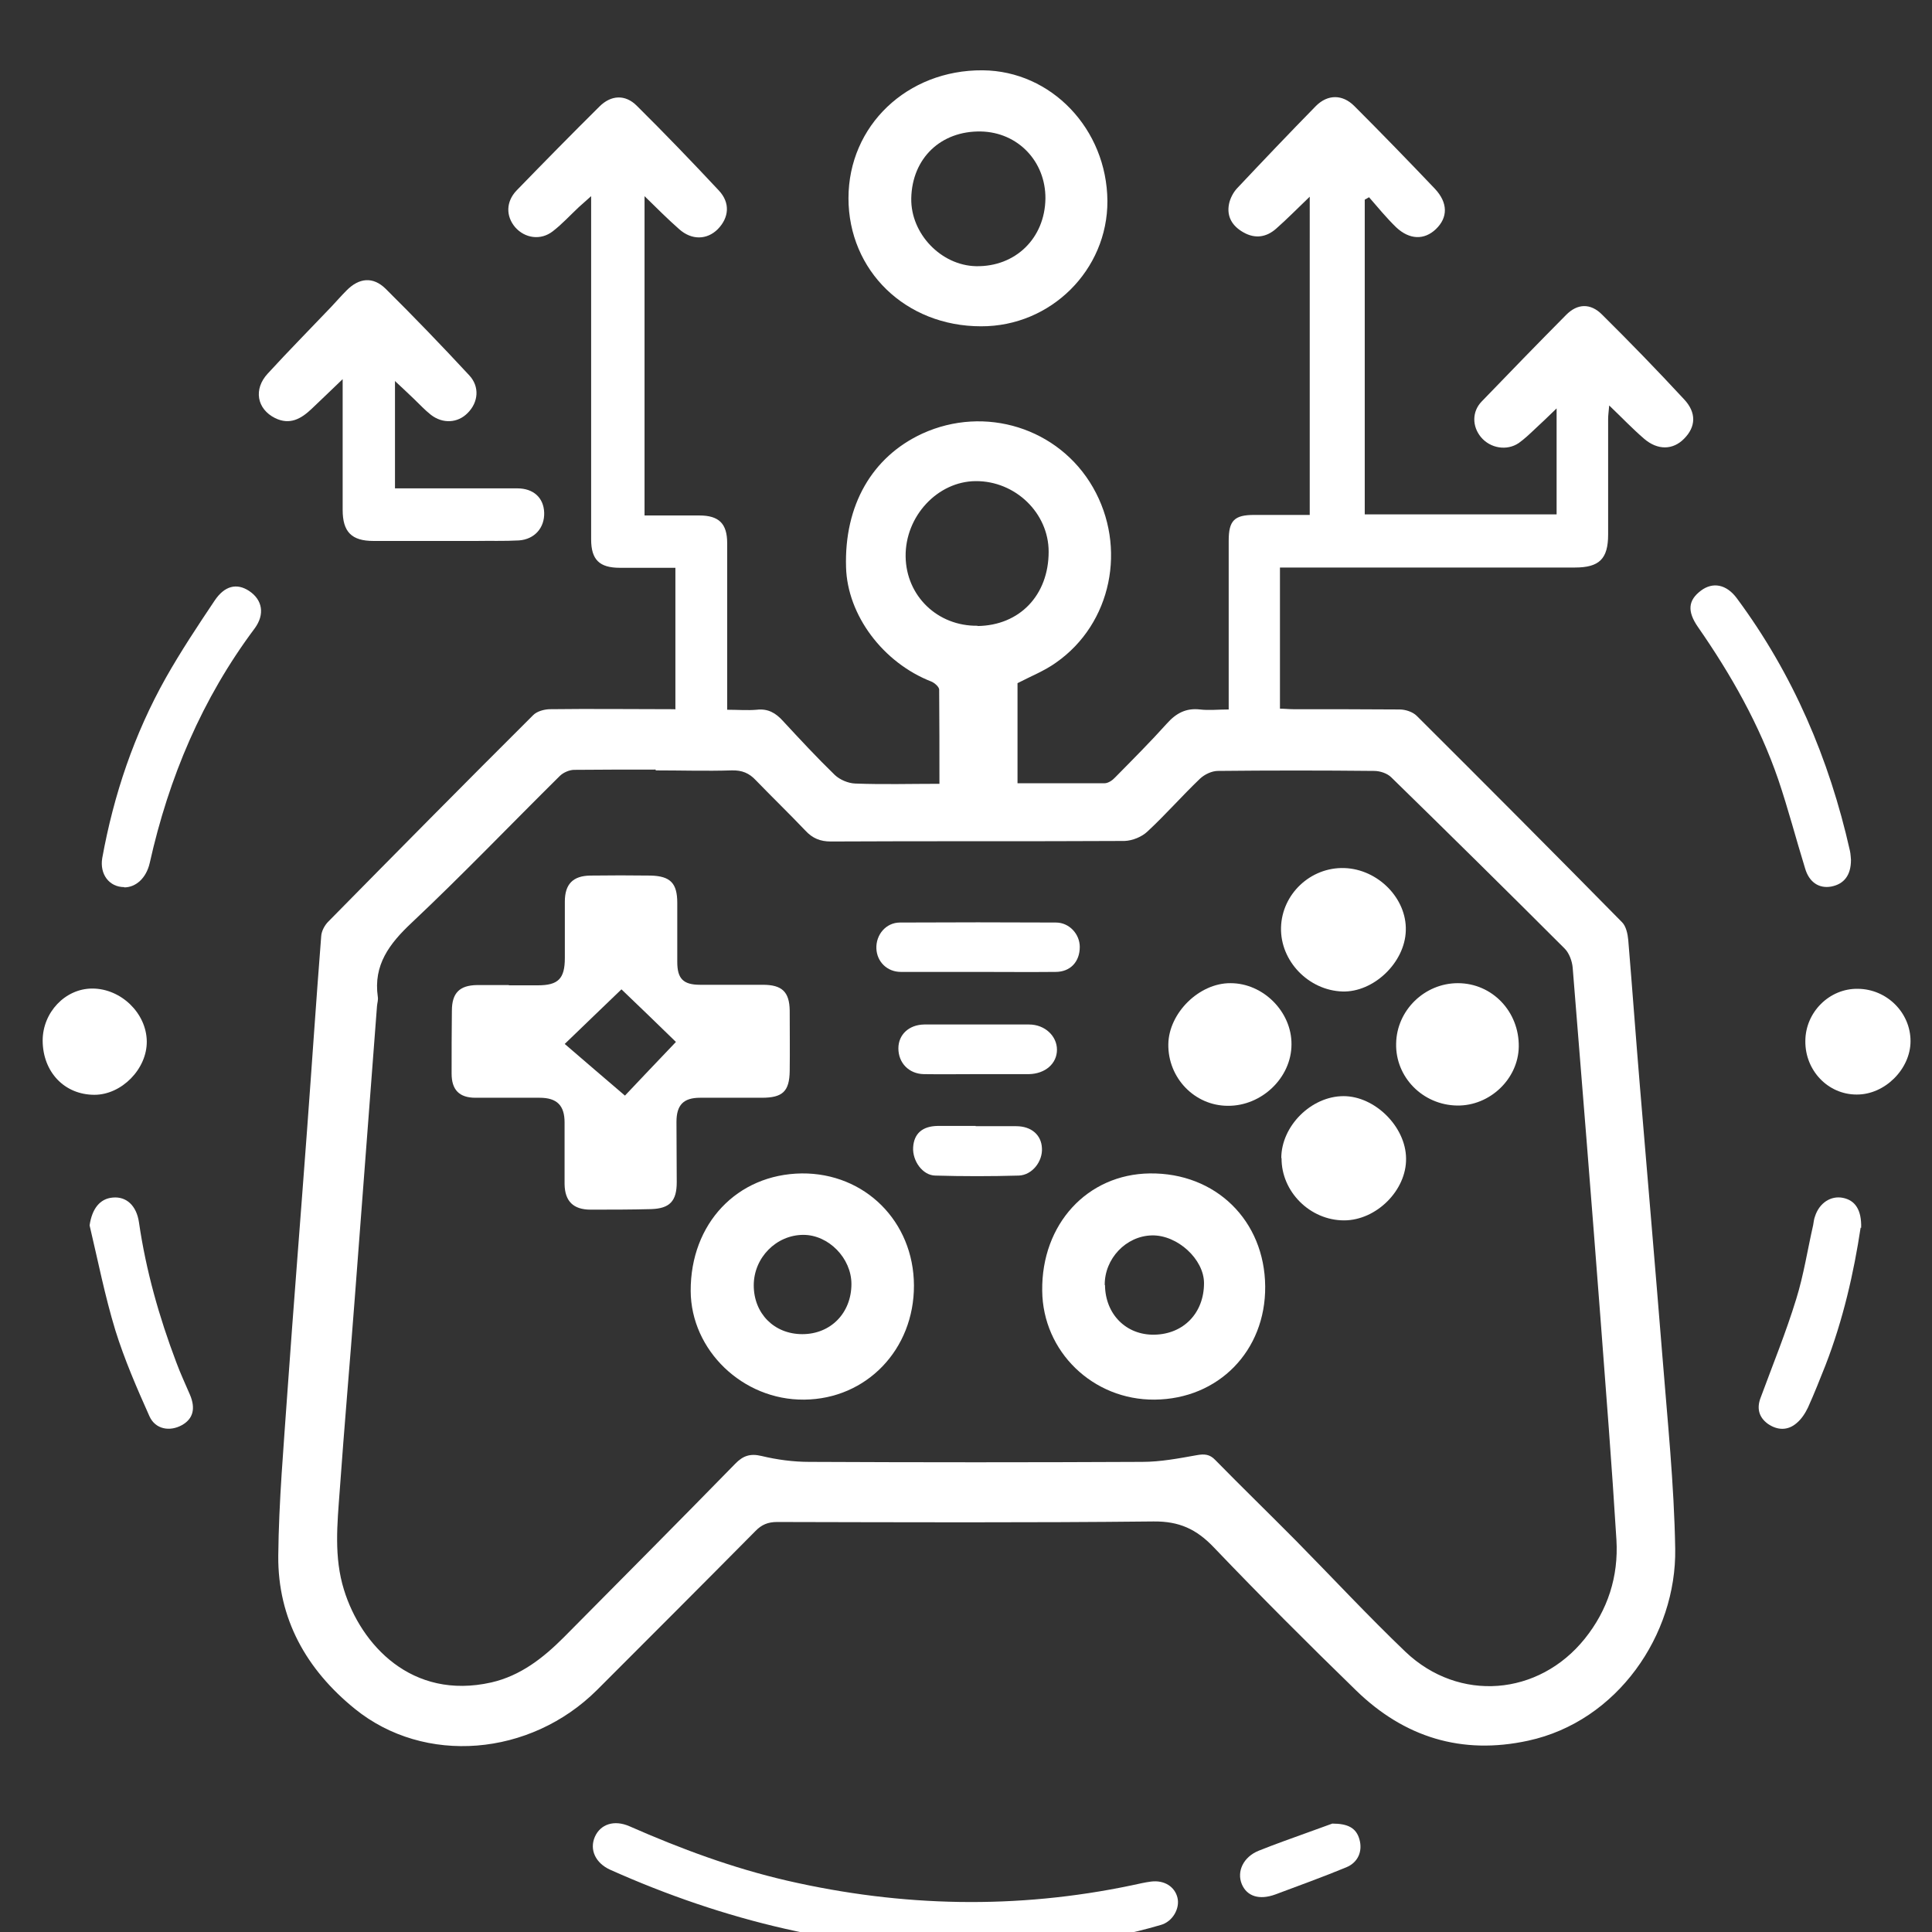 <?xml version="1.0" encoding="UTF-8"?>
<svg id="Layer_1" data-name="Layer 1" xmlns="http://www.w3.org/2000/svg" viewBox="0 0 72 72"><rect x="0" y="0" width="72" height="72" fill="#333333" stroke="none"/>
  <defs>
    <style>
      .cls-1 {
        fill: #fff;
        stroke-width: 0px;
      }
    </style>
  </defs>
  <path class="cls-1" d="m25.17,26.44v-5.28c-.71,0-1.39,0-2.07,0-.76,0-1.07-.3-1.07-1.06,0-4.02,0-8.05,0-12.07,0-.19,0-.38,0-.72-.21.19-.34.3-.46.41-.32.3-.62.63-.97.9-.45.35-1.04.26-1.4-.15-.35-.41-.35-.95.05-1.37,1.02-1.05,2.05-2.1,3.09-3.13.43-.43.96-.46,1.39-.03,1.04,1.03,2.06,2.09,3.06,3.16.43.46.38,1.01-.04,1.44-.4.4-.97.42-1.44,0-.42-.37-.82-.77-1.29-1.23v11.9c.69,0,1.36,0,2.04,0,.73,0,1.04.3,1.04,1.03,0,1.86,0,3.71,0,5.57,0,.19,0,.38,0,.64.39,0,.75.03,1.1,0,.42-.05.71.12.98.42.63.68,1.26,1.36,1.93,2.01.19.18.5.31.76.32,1.04.04,2.07.01,3.14.01,0-1.2,0-2.35-.01-3.51,0-.1-.17-.25-.29-.3-1.8-.7-3.13-2.47-3.18-4.26-.07-2.3.96-4.11,2.84-4.98,2.34-1.07,5.09-.21,6.36,2,1.28,2.23.7,5.08-1.37,6.53-.43.31-.94.51-1.44.77v3.73c1.1,0,2.17,0,3.24,0,.14,0,.3-.11.4-.22.65-.66,1.31-1.32,1.93-2.01.34-.38.71-.58,1.23-.52.33.04.68,0,1.07,0,0-.22,0-.39,0-.57,0-1.91,0-3.81,0-5.72,0-.75.21-.96.95-.96.68,0,1.36,0,2.07,0V7.33c-.46.44-.84.83-1.25,1.19-.36.32-.78.39-1.22.14-.41-.23-.63-.58-.54-1.05.04-.21.16-.44.3-.59.97-1.03,1.95-2.06,2.94-3.07.44-.44.99-.44,1.43,0,1.01,1.01,2.01,2.04,3,3.08.5.53.49,1.08.04,1.51-.43.41-.98.4-1.48-.07-.36-.35-.68-.74-1.01-1.12-.05.03-.1.06-.16.09v11.73h7.15v-3.95c-.32.31-.57.55-.82.78-.19.18-.38.36-.59.51-.44.3-1.06.2-1.41-.22-.33-.4-.34-.95.03-1.33,1.04-1.08,2.08-2.15,3.14-3.22.42-.43.91-.45,1.34-.02,1.04,1.03,2.06,2.08,3.06,3.16.47.5.44,1.03,0,1.47-.41.42-.98.44-1.49,0-.43-.37-.82-.78-1.3-1.24-.02.24-.04.37-.04.51,0,1.43,0,2.87,0,4.3,0,.91-.33,1.23-1.24,1.23-3.37,0-6.75,0-10.12,0-.27,0-.55,0-.87,0v5.26c.16,0,.33.02.5.02,1.32,0,2.64,0,3.96.01.22,0,.49.09.64.24,2.56,2.55,5.11,5.11,7.65,7.69.15.15.21.44.23.66.15,1.8.28,3.6.43,5.4.28,3.36.57,6.72.84,10.08.19,2.4.44,4.8.48,7.21.05,3.2-2.15,6.43-5.48,7.15-2.48.54-4.62-.13-6.41-1.87-1.8-1.75-3.57-3.52-5.31-5.34-.64-.67-1.28-.97-2.24-.96-4.68.05-9.35.03-14.03.02-.34,0-.58.1-.81.34-1.96,1.98-3.93,3.95-5.9,5.92-2.49,2.48-6.43,2.81-9.03.7-1.8-1.46-2.87-3.35-2.85-5.7.02-2.03.2-4.06.34-6.09.23-3.25.49-6.49.73-9.74.18-2.42.34-4.84.53-7.26.01-.19.13-.41.26-.54,2.54-2.58,5.08-5.15,7.64-7.7.14-.14.39-.21.6-.22,1.55-.02,3.09,0,4.67,0Zm-.74,2.24h0c-1.01,0-2.02,0-3.03.01-.18,0-.41.1-.54.23-1.84,1.82-3.63,3.69-5.52,5.47-.83.78-1.43,1.57-1.26,2.76.02.11-.02.23-.03.34-.28,3.64-.55,7.27-.83,10.91-.18,2.39-.39,4.77-.56,7.16-.09,1.23-.22,2.47.16,3.69.63,2.04,2.52,4.12,5.49,3.45,1.09-.25,1.93-.91,2.7-1.68,2.13-2.15,4.27-4.3,6.39-6.47.29-.3.56-.39.98-.29.58.14,1.19.22,1.78.22,4.14.02,8.27.02,12.41,0,.68,0,1.36-.13,2.03-.25.28-.05.48-.04.69.18.99,1.01,2.01,2,3.01,3.01,1.36,1.38,2.68,2.8,4.08,4.14,1.99,1.89,4.96,1.65,6.68-.49.86-1.07,1.26-2.32,1.18-3.68-.17-2.78-.39-5.55-.6-8.33-.33-4.33-.68-8.66-1.03-12.99-.02-.25-.13-.55-.3-.72-2.14-2.14-4.3-4.27-6.46-6.38-.15-.15-.42-.24-.64-.24-1.94-.02-3.88-.02-5.82,0-.23,0-.5.13-.67.29-.67.64-1.28,1.34-1.96,1.97-.21.2-.56.34-.85.35-3.65.02-7.3,0-10.95.02-.39,0-.68-.12-.94-.4-.61-.64-1.24-1.25-1.85-1.88-.25-.27-.52-.38-.9-.37-.94.03-1.89,0-2.83,0Zm12-5.35c1.57-.02,2.65-1.15,2.65-2.77,0-1.44-1.24-2.64-2.72-2.63-1.42.01-2.63,1.31-2.61,2.81.02,1.47,1.19,2.6,2.68,2.58Z"/>
  <path class="cls-1" d="m31.62,7.39c0-2.71,2.19-4.79,5-4.77,2.56.02,4.63,2.19,4.65,4.87.01,2.57-2.11,4.68-4.71,4.67-2.81,0-4.94-2.07-4.94-4.78Zm2.34.01c-.02,1.31,1.11,2.49,2.41,2.52,1.47.03,2.57-1.04,2.59-2.52.01-1.39-1.03-2.47-2.4-2.5-1.5-.03-2.57,1-2.6,2.49Z"/>
  <path class="cls-1" d="m14.72,14.19v4.01c1,0,1.97,0,2.95,0,.54,0,1.08,0,1.61,0,.6,0,.98.35,1,.9.02.57-.36,1-.94,1.04-.54.03-1.07.01-1.61.02-1.27,0-2.54,0-3.81,0-.82,0-1.15-.34-1.15-1.16,0-1.58,0-3.15,0-4.87-.45.43-.8.77-1.16,1.11-.39.37-.81.61-1.36.34-.68-.34-.81-1.08-.27-1.66.77-.84,1.57-1.65,2.36-2.48.19-.2.37-.41.57-.61.47-.48.99-.53,1.46-.07,1.06,1.05,2.1,2.13,3.12,3.23.39.42.34,1-.06,1.4-.37.38-.93.41-1.37.07-.23-.18-.43-.4-.64-.6-.21-.2-.42-.4-.69-.65Z"/>
  <path class="cls-1" d="m36.11,72.65c-4.68.01-9.12-1.07-13.37-2.97-.55-.25-.78-.75-.57-1.23.21-.47.72-.64,1.29-.39,1.91.84,3.85,1.56,5.89,2.03,4.27.98,8.54,1.07,12.83.17.24-.05.48-.11.72-.14.49-.06.88.19.98.6.1.4-.18.9-.63,1.02-.56.16-1.13.32-1.71.39-1.8.23-3.61.42-5.42.63,0-.04-.01-.09-.02-.13Z"/>
  <path class="cls-1" d="m68.98,32.05c0,.57-.26.9-.74.99-.45.08-.82-.16-.97-.68-.34-1.1-.63-2.22-1-3.31-.7-2.04-1.76-3.91-2.99-5.68-.41-.59-.37-1,.11-1.36.44-.33.95-.24,1.34.29,2.09,2.82,3.44,5.98,4.21,9.4.03.13.03.26.04.34Z"/>
  <path class="cls-1" d="m4.63,33.06c-.56,0-.92-.48-.82-1.08.43-2.37,1.19-4.62,2.37-6.72.56-.99,1.19-1.94,1.82-2.88.37-.55.82-.66,1.28-.36.5.33.6.87.21,1.4-1.96,2.62-3.2,5.56-3.91,8.74-.13.57-.52.91-.95.91Z"/>
  <path class="cls-1" d="m69.34,45.75c-.25,1.66-.65,3.43-1.31,5.13-.21.53-.42,1.06-.65,1.57-.1.21-.24.43-.42.58-.33.29-.72.28-1.08.03-.34-.25-.42-.59-.26-.99.45-1.22.94-2.42,1.32-3.66.28-.9.42-1.83.63-2.75.02-.11.03-.23.07-.33.16-.5.59-.78,1.04-.69.45.09.7.44.68,1.12Z"/>
  <path class="cls-1" d="m3.34,45.66c.09-.61.38-.99.86-1.03.51-.05.89.3.98.93.26,1.79.75,3.52,1.39,5.21.15.41.34.81.51,1.21.22.52.11.9-.3,1.13-.45.25-.99.16-1.21-.33-.47-1.05-.93-2.11-1.27-3.2-.39-1.28-.65-2.6-.96-3.91Z"/>
  <path class="cls-1" d="m67.28,38.8c0-1.08.9-1.97,1.96-1.95,1.08.01,1.96.89,1.96,1.95,0,1.04-.96,2-2.01,1.99-1.07,0-1.92-.9-1.91-1.99Z"/>
  <path class="cls-1" d="m1.59,38.78c0-1.05.84-1.94,1.85-1.94,1.07,0,2.02.92,2.03,1.97.01,1.03-.94,1.99-1.95,1.99-1.12,0-1.92-.85-1.93-2.01Z"/>
  <path class="cls-1" d="m49.65,67.96c.58,0,.89.16,1.01.58.13.45-.05.87-.49,1.05-.87.36-1.76.68-2.64,1.01-.6.22-1.06.07-1.25-.38-.2-.48.06-1.02.63-1.25.6-.24,1.22-.46,1.83-.68.35-.13.7-.25.91-.33Z"/>
  <path class="cls-1" d="m18.97,36.72c.36,0,.72,0,1.07,0,.76,0,1.01-.24,1.01-1.02,0-.7,0-1.4,0-2.1,0-.65.3-.96.95-.97.75-.01,1.5-.01,2.25,0,.74.02.99.29.99,1.02,0,.73,0,1.47,0,2.2,0,.62.22.85.85.85.78,0,1.56,0,2.34,0,.71,0,.99.26,1,.96,0,.75.01,1.5,0,2.25-.01.77-.27,1-1.04,1-.76,0-1.53,0-2.3,0-.62,0-.88.27-.88.9,0,.75.01,1.5.01,2.25,0,.7-.26.98-.96,1-.75.02-1.5.02-2.25.02-.64,0-.96-.31-.97-.95,0-.77,0-1.53,0-2.3,0-.63-.28-.92-.93-.92-.8,0-1.6,0-2.39,0-.61,0-.89-.3-.89-.9,0-.78,0-1.56.01-2.34,0-.67.29-.95.94-.96.2,0,.39,0,.59,0,.2,0,.39,0,.59,0,0,0,0,0,0,0Zm2.07,2.18c.74.64,1.49,1.28,2.25,1.93.54-.57,1.21-1.28,1.9-2-.72-.7-1.4-1.36-2.03-1.96-.68.65-1.36,1.31-2.12,2.04Z"/>
  <path class="cls-1" d="m43.03,52.16c-2.3.02-4.17-1.79-4.19-4.06-.03-2.48,1.68-4.34,4.01-4.37,2.46-.03,4.28,1.76,4.3,4.21.02,2.4-1.74,4.2-4.12,4.22Zm-1.85-4.27c.01,1.09.79,1.87,1.84,1.85,1.09-.02,1.85-.81,1.85-1.92,0-.89-.99-1.8-1.94-1.78-.97.02-1.77.87-1.76,1.85Z"/>
  <path class="cls-1" d="m29.96,52.16c-2.28.02-4.21-1.84-4.22-4.05-.01-2.51,1.73-4.35,4.14-4.38,2.35-.02,4.17,1.79,4.18,4.17.01,2.39-1.77,4.24-4.09,4.26Zm-.06-2.44c1.06,0,1.83-.79,1.83-1.87,0-.96-.85-1.83-1.79-1.83-1.01,0-1.85.85-1.85,1.88,0,1.05.76,1.82,1.81,1.82Z"/>
  <path class="cls-1" d="m50.03,36.95c-1.26-.04-2.32-1.13-2.29-2.38.03-1.25,1.1-2.26,2.36-2.22,1.25.04,2.33,1.13,2.29,2.33-.03,1.19-1.2,2.31-2.37,2.27Z"/>
  <path class="cls-1" d="m47.75,43.16c0-1.2,1.12-2.31,2.32-2.31,1.17,0,2.32,1.14,2.33,2.32.02,1.19-1.11,2.31-2.31,2.31-1.27,0-2.34-1.07-2.33-2.32Z"/>
  <path class="cls-1" d="m54.3,41.2c-1.28-.02-2.3-1.06-2.27-2.31.02-1.24,1.06-2.25,2.3-2.25,1.28,0,2.29,1.06,2.27,2.37-.02,1.2-1.08,2.21-2.3,2.19Z"/>
  <path class="cls-1" d="m45.76,41.21c-1.24,0-2.24-1.04-2.22-2.3.02-1.16,1.15-2.28,2.32-2.27,1.22,0,2.28,1.07,2.27,2.28,0,1.24-1.11,2.3-2.37,2.29Z"/>
  <path class="cls-1" d="m36.4,36.22c-.94,0-1.89,0-2.83,0-.51,0-.89-.38-.91-.87-.02-.52.36-.97.88-.97,1.94-.01,3.87-.01,5.81,0,.5,0,.89.43.89.91,0,.55-.35.93-.9.93-.98.01-1.95,0-2.93,0Z"/>
  <path class="cls-1" d="m36.43,40.03c-.67,0-1.34.01-2,0-.56-.01-.95-.42-.95-.96,0-.51.39-.88.96-.89,1.3,0,2.6,0,3.91,0,.59,0,1.04.43,1.04.94,0,.52-.44.9-1.05.91-.63,0-1.27,0-1.9,0,0,0,0,0,0,0Z"/>
  <path class="cls-1" d="m36.36,41.97c.5,0,1.01,0,1.51,0,.57,0,.94.33.96.82.03.49-.36,1-.86,1.02-1.04.03-2.08.03-3.12,0-.47-.01-.85-.55-.82-1.05.03-.51.34-.79.91-.8.47,0,.94,0,1.42,0h0Z"/>
</svg>